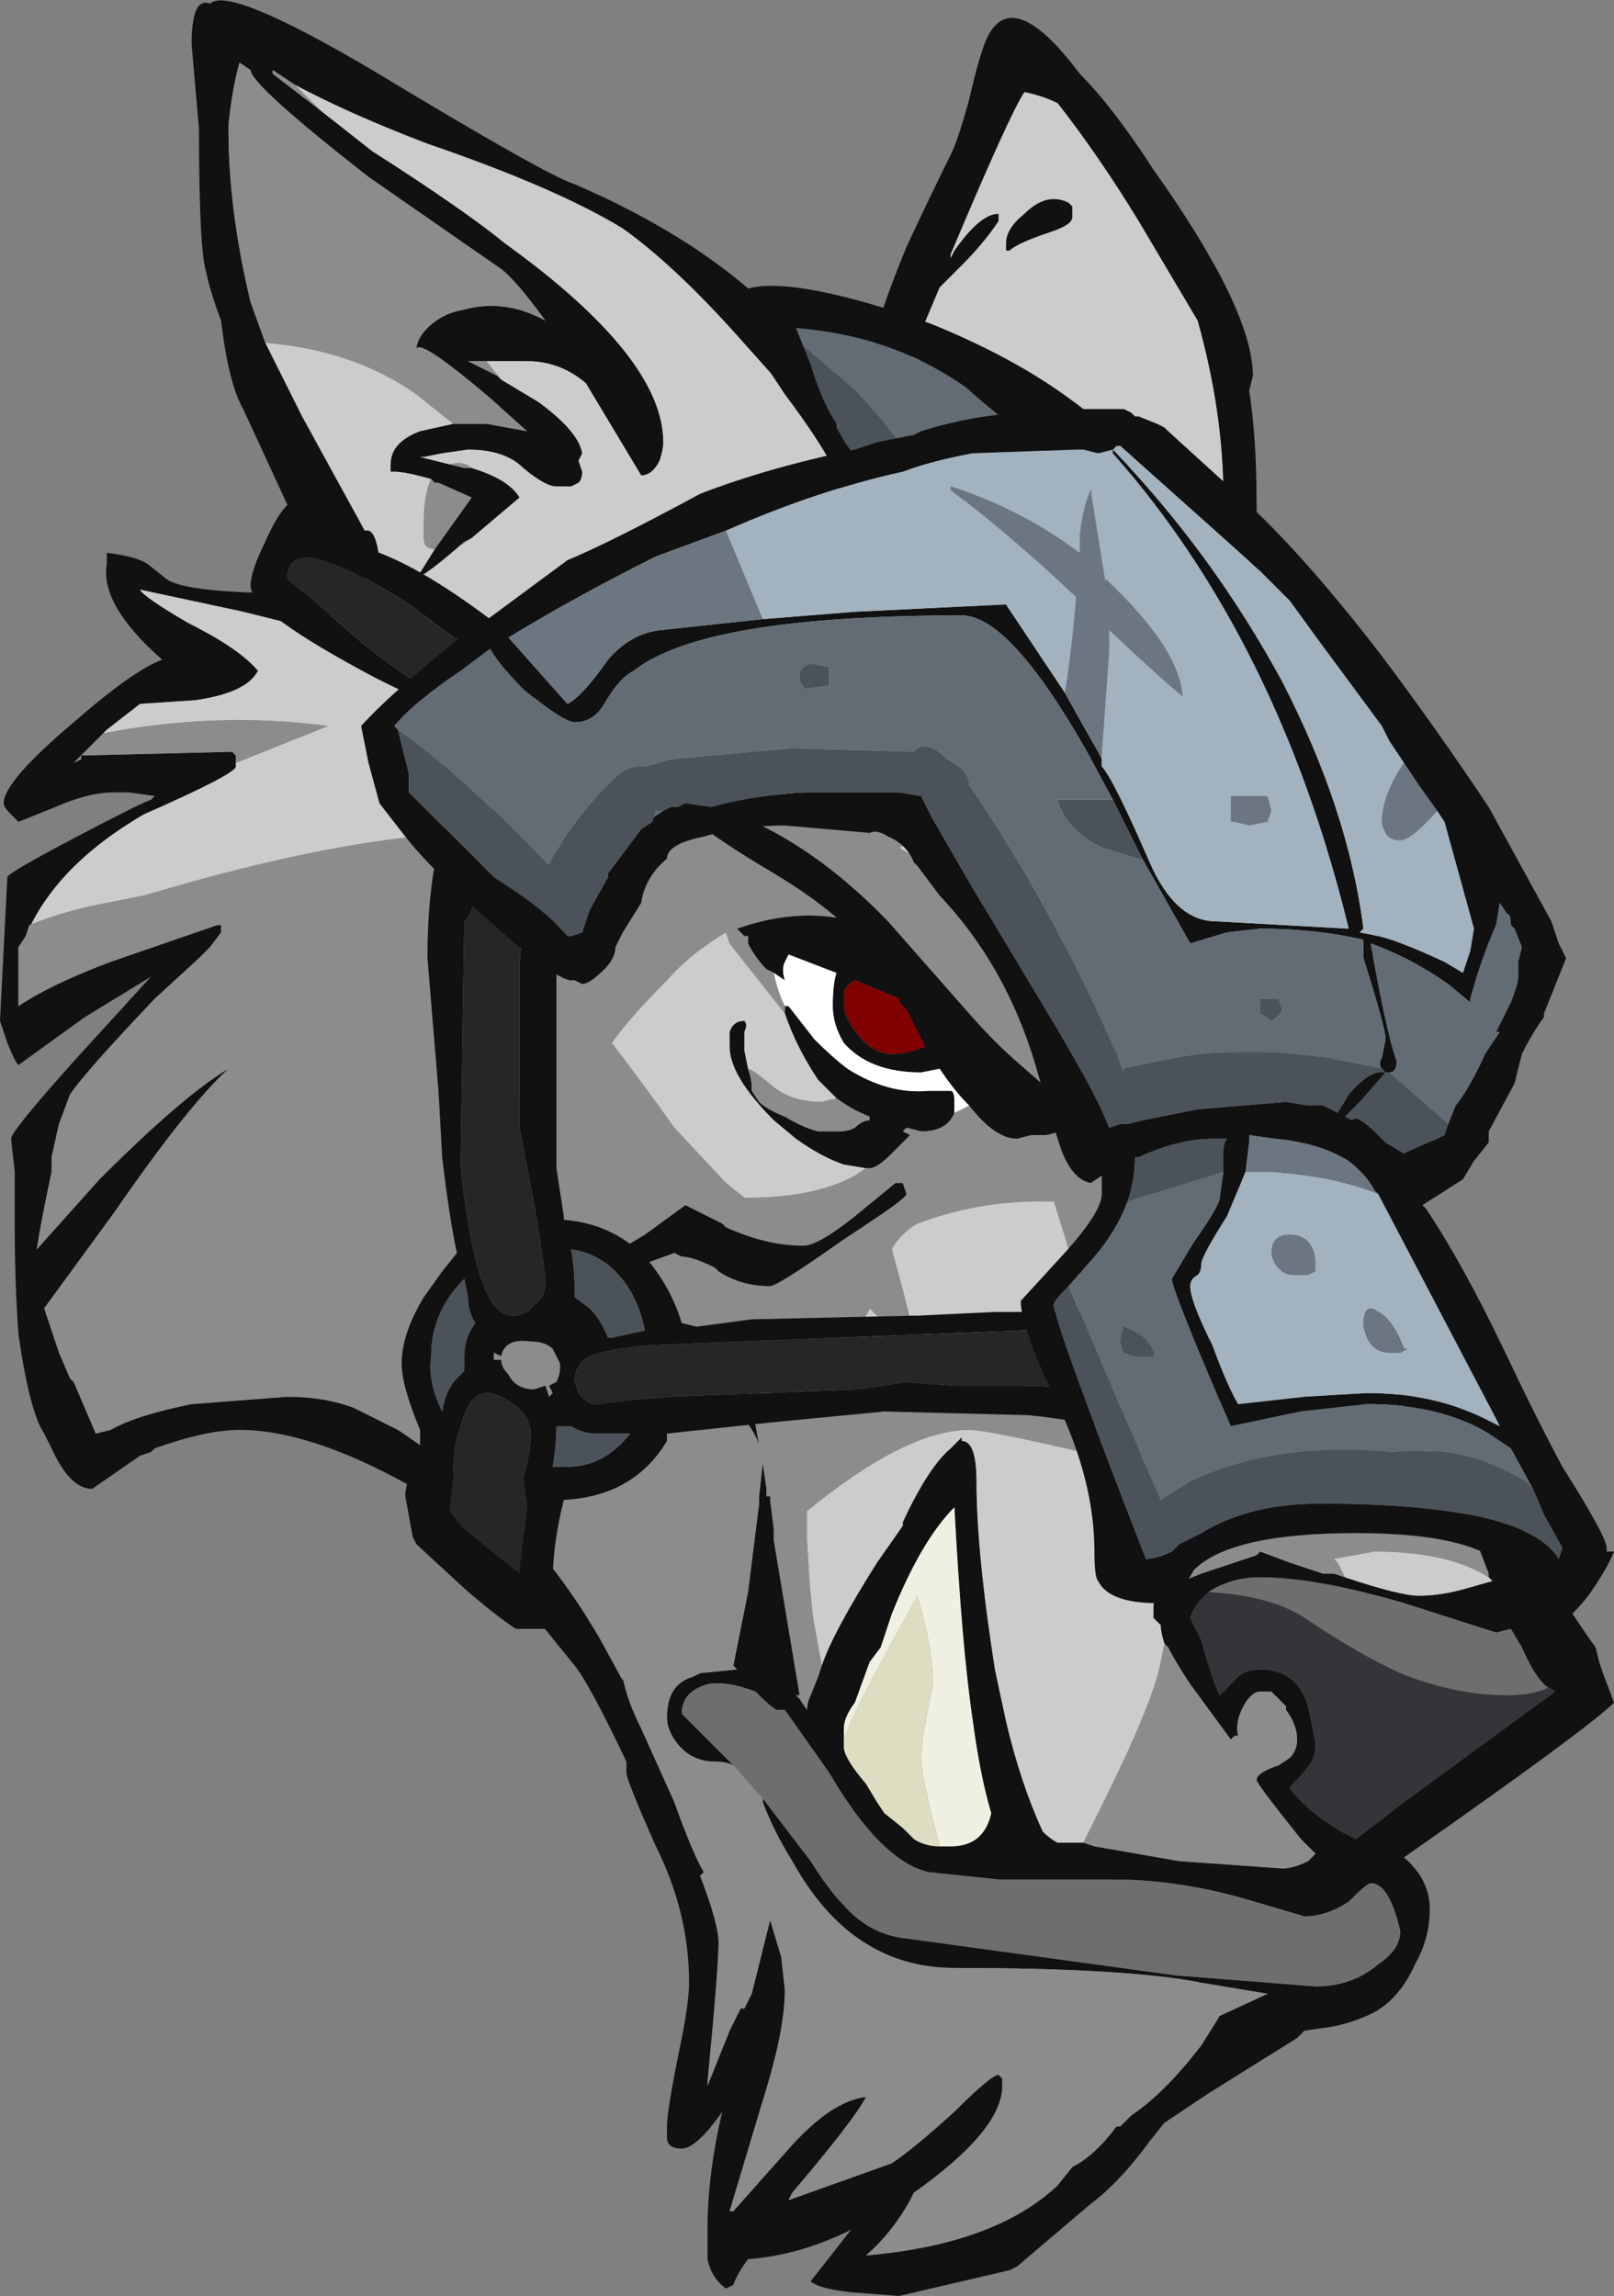 <?xml version="1.0" encoding="UTF-8" standalone="no"?>
<svg xmlns:ffdec="https://www.free-decompiler.com/flash" xmlns:xlink="http://www.w3.org/1999/xlink" ffdec:objectType="frame" height="218.05px" width="153.3px" xmlns="http://www.w3.org/2000/svg">
  <rect width="100%" height="100%" fill="#808080" stroke="none"/>
  <g transform="matrix(1.0, 0.0, 0.0, 1.0, 72.45, 213.15)">
    <use ffdec:characterId="320" height="31.15" transform="matrix(7.0, 0.0, 0.0, 7.0, -72.45, -213.15)" width="21.9" xlink:href="#shape0"/>
  </g>
  <defs>
    <g id="shape0" transform="matrix(1.0, 0.0, 0.0, 1.0, 10.35, 30.45)">
      <path d="M9.2 -16.6 L6.25 -23.7 Q6.25 -24.85 5.9 -26.1 L5.1 -27.45 Q4.55 -28.35 4.0 -29.05 3.8 -29.15 3.55 -29.2 3.35 -28.9 2.55 -27.0 L2.55 -26.95 2.6 -27.05 Q2.95 -27.55 3.2 -27.55 L3.2 -27.45 Q3.0 -27.15 2.7 -26.85 L2.4 -26.55 2.0 -25.6 3.45 -25.15 Q4.15 -24.7 4.75 -24.05 L5.65 -22.85 Q4.2 -23.9 3.1 -24.9 L0.9 -24.5 -0.35 -25.9 Q-1.2 -26.85 -1.9 -27.35 -2.8 -27.9 -4.55 -28.5 -5.6 -28.9 -6.35 -29.3 L-6.65 -29.5 -6.65 -29.45 -6.0 -28.95 -5.3 -28.4 Q-4.05 -27.6 -3.5 -27.15 -1.35 -25.6 -1.35 -24.45 -1.35 -24.35 -1.4 -24.2 -1.5 -24.0 -1.65 -24.0 L-2.4 -25.25 Q-2.75 -25.55 -3.2 -25.55 L-3.75 -25.55 -4.0 -25.55 -3.6 -25.35 -3.55 -25.3 -3.05 -25.0 Q-2.5 -24.6 -2.45 -24.3 L-2.5 -24.2 -2.45 -24.05 Q-2.45 -23.95 -2.5 -23.9 L-2.6 -23.85 -2.8 -23.85 Q-2.95 -23.85 -3.25 -24.1 -3.5 -24.35 -4.0 -24.35 L-4.35 -24.3 -4.6 -24.25 -4.65 -24.25 -4.25 -24.15 -4.05 -24.1 -3.95 -24.1 Q-3.45 -23.95 -3.3 -23.7 L-3.95 -23.15 -4.05 -23.1 Q-4.5 -22.7 -4.7 -22.6 L-4.45 -23.0 -3.95 -23.7 -4.4 -23.9 -4.45 -23.9 -4.5 -23.95 Q-4.85 -24.05 -5.0 -24.05 L-5.05 -24.05 -5.05 -24.15 Q-5.05 -24.45 -4.65 -24.6 L-4.2 -24.7 -3.75 -24.7 -3.2 -24.6 -3.7 -25.05 Q-4.7 -25.9 -4.7 -25.7 -4.7 -25.85 -4.55 -26.0 -4.35 -26.2 -4.05 -26.25 -3.5 -26.4 -2.95 -26.1 -3.35 -26.65 -3.55 -26.8 L-5.35 -28.05 Q-6.95 -29.3 -6.95 -29.5 L-7.1 -29.6 Q-7.2 -29.25 -7.25 -28.75 L-7.25 -28.7 Q-7.25 -27.6 -6.95 -26.35 L-6.75 -25.8 -6.25 -24.8 -5.4 -23.25 Q-5.25 -23.3 -5.2 -22.85 L-6.05 -21.9 -7.05 -22.15 -8.45 -22.45 Q-8.4 -22.35 -7.8 -22.0 -7.1 -21.65 -6.85 -21.35 -7.0 -21.05 -7.7 -20.95 L-8.45 -20.9 -8.9 -20.55 -8.95 -20.5 -9.35 -20.1 -9.25 -20.15 -9.25 -20.2 -7.2 -20.25 -7.15 -20.2 -7.15 -20.1 -7.15 -20.05 Q-7.15 -19.95 -8.4 -19.4 -9.6 -18.7 -10.0 -17.75 L-10.1 -17.6 -10.1 -16.8 Q-9.65 -17.1 -8.85 -17.4 L-7.4 -17.9 -7.35 -17.9 -7.35 -17.8 -7.5 -17.6 -7.65 -17.45 -8.25 -16.9 Q-9.2 -15.9 -9.4 -15.6 L-9.55 -15.2 -9.65 -14.75 -9.65 -14.55 Q-9.8 -13.85 -9.85 -13.5 L-9.0 -14.45 Q-7.85 -15.6 -7.25 -15.95 -7.8 -15.45 -8.8 -14.0 L-9.75 -12.7 -9.55 -12.1 -9.4 -11.75 -9.35 -11.7 -9.05 -11.0 -8.85 -11.05 Q-8.5 -11.25 -7.75 -11.4 L-6.45 -11.5 Q-5.95 -11.5 -5.55 -11.35 -5.25 -11.2 -4.95 -11.05 -4.5 -10.75 -4.2 -10.5 L-3.95 -10.3 Q-2.95 -9.5 -2.2 -8.2 L-1.9 -7.65 -1.9 -7.7 Q-1.85 -7.4 -1.65 -7.0 L-1.2 -6.0 Q-0.95 -5.3 -0.8 -5.05 L-0.85 -5.0 Q-0.6 -4.35 -0.6 -4.1 -0.6 -3.75 -0.75 -2.2 L-0.75 -2.15 -0.45 -2.9 -0.3 -3.2 -0.25 -3.2 -0.15 -3.4 0.1 -4.4 0.25 -3.9 0.3 -3.45 Q0.3 -2.9 0.0 -1.95 L-0.45 -0.45 -0.4 -0.45 0.4 -1.35 Q0.95 -1.95 1.4 -2.0 1.25 -1.7 0.4 -0.7 L0.35 -0.6 1.75 -1.1 Q2.05 -1.3 2.6 -1.8 3.1 -2.3 3.2 -2.3 L3.25 -2.25 3.25 -2.15 Q3.25 -1.55 2.05 -0.7 L2.0 -0.6 Q1.75 -0.15 1.4 0.15 3.15 0.0 4.0 -0.8 L4.2 -1.05 Q4.5 -1.2 4.8 -1.6 L4.85 -1.6 5.0 -1.75 Q5.45 -2.05 5.95 -2.7 L6.2 -3.1 6.85 -3.4 5.95 -3.55 Q4.95 -3.75 2.6 -3.75 1.2 -3.75 0.4 -5.2 0.15 -5.6 0.0 -6.0 L0.0 -6.05 0.65 -5.2 Q0.9 -4.8 1.1 -4.6 1.45 -4.2 1.95 -4.15 L5.6 -3.65 7.5 -3.5 Q8.0 -3.5 8.35 -3.8 8.65 -4.0 8.65 -4.25 8.5 -4.9 8.25 -4.9 8.2 -4.9 7.95 -4.65 7.65 -4.45 7.35 -4.45 L6.5 -4.7 Q5.6 -4.95 4.75 -4.95 L3.2 -4.95 2.25 -5.05 Q1.6 -5.2 0.9 -6.4 L0.3 -7.25 0.2 -7.25 Q0.15 -7.25 -0.1 -7.5 -0.5 -7.65 -0.75 -7.6 -1.1 -7.5 -1.1 -7.2 L-0.4 -6.5 Q-0.5 -6.55 -0.65 -6.55 -1.0 -6.55 -1.2 -6.85 -1.3 -7.0 -1.3 -7.15 -1.3 -7.6 -0.95 -7.7 L-0.85 -7.75 -0.35 -7.8 -0.4 -7.85 -0.2 -8.85 -0.05 -10.05 -0.05 -10.15 0.0 -10.6 0.05 -10.25 0.05 -10.15 0.1 -10.15 0.1 -10.1 0.15 -9.7 0.15 -9.55 0.5 -7.45 0.45 -7.45 0.5 -7.4 0.6 -7.25 Q0.6 -7.35 0.65 -7.45 L0.75 -7.7 0.8 -7.85 Q0.95 -8.3 1.55 -9.25 L1.9 -9.75 1.9 -9.8 Q2.25 -10.55 2.55 -10.8 2.65 -10.9 2.7 -10.95 L2.7 -10.9 Q2.9 -10.9 2.9 -10.35 2.9 -9.4 3.15 -7.8 L3.3 -7.1 Q3.5 -6.25 3.8 -5.6 3.9 -5.5 4.0 -5.45 L4.35 -5.45 4.5 -5.4 5.65 -5.2 7.05 -5.1 Q7.2 -5.1 7.4 -5.2 L7.5 -5.3 7.3 -5.5 Q6.7 -6.25 6.7 -6.3 6.7 -6.4 7.0 -6.5 L7.15 -6.6 Q7.25 -6.7 7.25 -6.85 7.25 -7.05 7.1 -7.25 L7.1 -7.3 6.9 -7.5 6.75 -7.5 Q6.65 -7.5 6.55 -7.35 6.4 -7.1 6.45 -6.9 L6.4 -6.9 6.35 -6.85 5.8 -7.6 Q5.6 -7.9 5.5 -8.1 L5.45 -8.15 Q5.4 -8.3 5.4 -8.4 L5.3 -8.5 5.3 -8.65 Q5.3 -8.75 5.4 -8.8 5.55 -8.95 5.95 -9.1 L6.7 -9.35 6.75 -9.4 7.15 -9.25 7.6 -9.1 7.75 -9.1 7.9 -9.05 Q8.65 -8.8 8.9 -8.8 9.2 -8.8 9.55 -8.9 L9.9 -9.0 9.85 -9.05 9.85 -9.1 9.6 -9.75 9.4 -10.25 6.95 -14.3 7.65 -16.35 7.85 -15.75 9.2 -16.6 M5.75 -16.75 L6.25 -16.2 4.45 -15.2 3.85 -15.05 3.65 -15.05 3.45 -15.0 Q3.15 -15.0 2.8 -15.45 2.6 -15.65 2.4 -15.95 L2.15 -15.9 Q1.45 -15.9 1.1 -16.3 0.95 -16.55 0.95 -16.8 0.95 -17.1 1.0 -17.25 L0.35 -17.5 0.3 -17.4 Q0.25 -17.3 0.3 -17.15 L0.15 -17.25 0.05 -17.3 Q-0.1 -17.45 -0.2 -17.65 L-0.2 -17.75 -0.25 -17.75 -0.35 -17.85 Q0.35 -18.1 1.0 -18.0 0.65 -18.3 0.15 -18.6 -0.95 -19.25 -1.3 -19.65 L-1.25 -19.65 Q0.3 -19.4 1.7 -17.95 L2.8 -16.7 Q3.15 -16.3 3.5 -16.0 L3.9 -15.65 5.75 -16.75 M2.8 -29.1 Q2.95 -29.75 3.05 -29.95 3.4 -30.65 4.3 -29.45 4.75 -29.0 5.3 -28.15 6.65 -26.25 6.65 -25.35 L6.6 -25.15 Q6.7 -24.5 6.7 -23.65 6.7 -21.95 7.0 -21.15 L8.1 -13.95 10.35 -9.6 Q10.9 -8.65 11.3 -8.1 L11.35 -7.9 11.4 -7.75 11.55 -7.35 Q11.2 -7.0 8.7 -5.25 9.05 -4.95 9.05 -4.55 9.05 -4.15 8.85 -3.8 8.65 -3.35 8.3 -3.15 8.0 -3.0 7.7 -2.95 L7.35 -2.9 7.25 -2.8 6.05 -2.05 5.45 -1.65 5.25 -1.4 Q4.85 -0.85 4.45 -0.55 L3.45 0.3 3.35 0.35 1.85 0.7 1.2 0.65 Q0.75 0.6 0.65 0.5 L1.2 -0.2 Q0.5 0.15 -0.2 0.2 -0.35 0.4 -0.4 0.55 L-0.5 0.6 Q-0.7 0.45 -0.75 0.2 L-0.75 -0.2 Q-0.75 -0.95 -0.55 -1.8 -0.9 -1.3 -1.1 -1.3 -1.3 -1.3 -1.3 -1.45 L-1.3 -1.6 Q-1.3 -1.8 -1.15 -2.55 -1.0 -3.25 -1.0 -3.55 -1.0 -4.5 -1.45 -5.4 -1.85 -6.3 -1.85 -6.4 L-1.85 -6.55 Q-2.35 -7.6 -2.55 -7.85 L-4.05 -9.7 -4.8 -10.3 Q-6.15 -11.05 -7.1 -11.05 -7.55 -11.05 -8.25 -10.8 L-8.3 -10.75 -8.45 -10.7 -9.1 -10.25 Q-9.4 -10.25 -9.65 -10.8 L-9.75 -11.0 Q-9.95 -11.3 -10.1 -12.35 -10.15 -13.05 -10.15 -13.8 L-10.15 -14.55 -10.2 -15.0 Q-10.2 -15.1 -9.35 -16.05 L-8.3 -17.2 -9.2 -16.65 -10.1 -16.0 Q-10.15 -16.05 -10.25 -16.3 L-10.35 -16.6 -10.25 -18.55 Q-10.25 -18.6 -9.4 -19.05 -8.45 -19.55 -8.3 -19.6 L-8.25 -19.65 -8.6 -19.7 -8.8 -19.7 Q-9.15 -19.7 -9.6 -19.5 L-10.1 -19.3 -10.2 -19.4 Q-10.3 -19.5 -10.3 -19.55 -10.3 -19.85 -9.35 -20.65 -8.55 -21.35 -8.15 -21.5 -9.0 -22.25 -8.9 -22.8 L-8.9 -22.95 Q-8.5 -22.9 -8.35 -22.8 L-8.1 -22.6 Q-7.85 -22.4 -6.3 -22.4 L-5.8 -22.7 Q-6.15 -22.95 -6.45 -23.6 L-7.05 -24.9 Q-7.25 -25.25 -7.35 -26.1 -7.5 -26.5 -7.55 -26.75 -7.65 -27.05 -7.65 -28.7 L-7.75 -29.85 Q-7.75 -30.5 -7.5 -30.4 -7.25 -30.65 -5.3 -29.5 -2.9 -28.05 -2.55 -27.95 -1.05 -27.3 -0.1 -26.45 L1.5 -25.8 Q1.6 -26.25 1.95 -27.1 2.3 -27.85 2.55 -28.35 2.65 -28.55 2.8 -29.1 M4.2 -27.5 Q4.2 -27.4 3.9 -27.3 3.45 -27.15 3.35 -27.05 L3.3 -27.05 Q3.3 -27.0 3.3 -27.15 3.3 -27.35 3.55 -27.55 3.85 -27.85 4.15 -27.7 L4.2 -27.65 4.2 -27.5 M1.85 -16.9 L1.25 -17.15 Q1.15 -17.1 1.1 -17.0 L1.1 -16.8 Q1.1 -16.65 1.3 -16.4 1.5 -16.15 1.75 -16.15 1.95 -16.15 2.2 -16.25 L1.95 -16.75 1.85 -16.85 1.85 -16.9 M0.3 -16.8 L0.35 -16.8 0.7 -16.35 Q0.95 -16.1 1.15 -15.95 1.7 -15.6 2.25 -15.65 L2.55 -15.65 Q2.6 -15.65 2.6 -15.5 L2.6 -15.35 Q2.5 -15.1 2.15 -15.1 L1.95 -15.15 1.9 -15.1 2.0 -15.05 1.75 -14.8 Q1.55 -14.6 1.45 -14.6 L1.4 -14.6 1.1 -14.65 Q0.8 -14.75 0.45 -15.0 L0.15 -15.25 Q-0.45 -15.85 -0.45 -16.25 L-0.45 -16.45 Q-0.4 -16.6 -0.25 -16.6 -0.2 -16.55 -0.25 -16.45 L-0.25 -16.2 -0.2 -15.95 Q-0.15 -15.8 -0.15 -15.7 L-0.15 -15.65 -0.05 -15.5 Q0.05 -15.4 0.3 -15.3 0.55 -15.15 0.75 -15.1 L1.05 -15.1 Q1.15 -15.1 1.25 -15.15 1.35 -15.25 1.45 -15.25 L1.45 -15.3 Q1.2 -15.4 1.0 -15.55 L0.75 -15.8 Q0.45 -16.25 0.3 -16.7 L0.3 -16.8 M1.95 -14.25 Q1.95 -14.2 1.5 -13.9 L1.05 -13.6 Q0.2 -13.0 0.1 -13.0 -0.3 -13.0 -0.6 -13.2 L-0.65 -13.25 Q-0.95 -13.4 -1.1 -13.4 L-1.2 -13.45 -1.75 -13.25 -1.85 -13.55 -1.6 -13.7 -1.05 -14.1 -0.55 -13.85 -0.5 -13.8 Q0.05 -13.55 0.55 -13.55 0.75 -13.55 1.25 -13.95 L1.8 -14.4 1.9 -14.4 1.95 -14.25 M4.3 -13.2 L6.2 -14.2 5.45 -14.2 5.35 -14.2 5.35 -14.1 4.95 -12.8 Q5.2 -12.4 5.2 -12.1 L5.05 -10.1 4.95 -10.9 4.95 -11.8 4.9 -11.9 4.65 -12.6 4.4 -12.85 4.3 -13.2 M10.6 -7.6 Q10.45 -7.75 10.3 -8.1 L10.15 -8.35 9.95 -8.3 8.7 -8.7 Q7.5 -9.05 6.75 -9.05 6.35 -9.05 6.05 -8.85 L5.95 -8.75 Q5.85 -8.65 5.8 -8.5 L5.95 -8.2 Q6.1 -7.65 6.2 -7.45 L6.45 -7.7 Q6.55 -7.8 6.75 -7.8 7.25 -7.8 7.4 -7.3 L7.5 -6.8 Q7.5 -6.65 7.45 -6.55 7.35 -6.4 7.15 -6.2 7.35 -5.9 7.85 -5.6 L8.05 -5.5 8.7 -6.0 10.75 -7.5 10.6 -7.6 M-0.2 -11.6 L-0.15 -11.4 -0.05 -10.85 Q-0.1 -11.0 -0.25 -11.2 L-0.3 -11.35 -0.3 -11.6 -0.2 -11.6 M2.4 -5.4 L2.55 -5.4 Q3.0 -5.4 3.1 -5.85 2.95 -6.35 2.85 -7.1 2.7 -8.1 2.6 -10.0 2.15 -9.55 1.75 -8.55 L1.6 -8.1 1.45 -7.9 1.25 -7.35 Q1.1 -7.15 1.1 -7.0 1.1 -6.9 1.1 -6.85 L1.1 -6.75 Q1.1 -6.6 1.4 -6.25 L1.55 -6.0 1.65 -5.85 1.9 -5.65 2.05 -5.5 Q2.2 -5.4 2.4 -5.4" fill="#111111" fill-rule="evenodd" stroke="none"/>
      <path d="M-6.35 -29.3 Q-5.6 -28.9 -4.55 -28.5 -2.8 -27.9 -1.9 -27.35 -1.2 -26.85 -0.35 -25.9 L0.9 -24.5 3.1 -24.9 Q4.2 -23.9 5.65 -22.85 L4.75 -24.05 Q4.15 -24.7 3.45 -25.15 L2.0 -25.6 2.4 -26.55 2.7 -26.85 Q3.0 -27.15 3.2 -27.45 L3.2 -27.55 Q2.95 -27.55 2.6 -27.05 L2.55 -26.95 2.55 -27.0 Q3.35 -28.9 3.55 -29.2 3.8 -29.15 4.0 -29.05 4.55 -28.35 5.1 -27.45 L5.9 -26.1 Q6.25 -24.85 6.25 -23.7 L9.2 -16.6 7.85 -15.75 7.65 -16.35 6.25 -16.2 5.75 -16.75 2.65 -18.3 Q2.35 -18.65 1.85 -18.95 L2.1 -19.05 -1.95 -20.15 -2.45 -18.6 Q-2.9 -18.6 -3.3 -15.55 L-3.6 -17.75 -3.7 -18.0 -3.55 -19.15 Q-5.15 -19.2 -7.7 -18.5 L-8.4 -18.3 -8.9 -18.2 Q-9.45 -18.1 -9.95 -17.9 L-10.0 -17.75 Q-9.6 -18.7 -8.4 -19.4 -7.15 -19.95 -7.15 -20.05 L-7.15 -20.1 -5.9 -20.6 Q-7.4 -20.8 -8.95 -20.5 L-8.9 -20.55 -8.45 -20.9 -7.7 -20.95 Q-7.0 -21.05 -6.85 -21.35 -7.1 -21.65 -7.8 -22.0 -8.4 -22.35 -8.45 -22.45 L-7.05 -22.15 -6.05 -21.9 -5.2 -22.85 Q-5.25 -23.3 -5.4 -23.25 L-6.25 -24.8 -6.75 -25.8 Q-5.55 -25.7 -4.7 -25.1 L-4.2 -24.7 -4.65 -24.6 Q-5.05 -24.45 -5.05 -24.15 L-5.05 -24.05 -5.0 -24.05 Q-4.85 -24.05 -4.5 -23.95 -4.6 -23.75 -4.6 -23.35 L-4.6 -23.15 Q-4.6 -23.0 -4.45 -23.0 L-4.7 -22.6 Q-4.5 -22.7 -4.05 -23.1 L-4.1 -23.05 -3.95 -23.15 -3.3 -23.7 Q-3.45 -23.95 -3.95 -24.1 L-4.05 -24.1 -3.95 -24.1 Q-4.05 -24.2 -4.25 -24.15 L-4.65 -24.25 -4.6 -24.25 -4.35 -24.3 -4.0 -24.35 Q-3.5 -24.35 -3.25 -24.1 -2.95 -23.85 -2.8 -23.85 L-2.6 -23.85 -2.5 -23.9 Q-2.45 -23.95 -2.45 -24.05 L-2.5 -24.2 -2.45 -24.3 Q-2.5 -24.6 -3.05 -25.0 L-3.55 -25.3 -3.75 -25.55 -3.2 -25.55 Q-2.75 -25.55 -2.4 -25.25 L-1.65 -24.0 Q-1.5 -24.0 -1.4 -24.2 -1.35 -24.35 -1.35 -24.45 -1.35 -25.6 -3.5 -27.15 -4.05 -27.6 -5.3 -28.4 L-6.0 -28.95 -6.35 -29.3 M4.2 -27.5 L4.2 -27.65 4.15 -27.7 Q3.85 -27.85 3.55 -27.55 3.3 -27.35 3.3 -27.15 3.3 -27.0 3.3 -27.05 L3.35 -27.05 Q3.45 -27.15 3.9 -27.3 4.2 -27.4 4.2 -27.5 M1.95 -16.75 L1.85 -16.85 1.85 -16.9 1.85 -16.85 1.95 -16.75 M1.0 -15.55 L0.8 -15.5 Q0.4 -15.5 0.15 -15.7 -0.15 -15.95 -0.2 -15.95 L-0.25 -16.2 -0.25 -16.45 Q-0.2 -16.55 -0.25 -16.6 -0.4 -16.6 -0.45 -16.45 L-0.45 -16.25 Q-0.45 -15.85 0.15 -15.25 L0.45 -15.0 Q0.8 -14.75 1.1 -14.65 L1.4 -14.6 1.25 -14.5 Q0.7 -14.2 -0.2 -14.2 L-0.25 -14.2 -0.5 -14.4 -1.2 -15.15 Q-1.7 -15.85 -2.05 -16.3 -1.8 -16.65 -1.3 -17.15 -1.0 -17.5 -0.5 -17.8 L-0.45 -17.65 0.3 -16.7 Q0.45 -16.25 0.75 -15.8 L1.0 -15.55 M6.2 -14.2 L6.95 -14.3 9.4 -10.25 5.35 -14.1 5.35 -14.2 5.45 -14.2 6.2 -14.2 M7.9 -9.05 L7.8 -9.25 7.75 -9.3 8.3 -9.4 Q9.3 -9.4 9.85 -9.05 L9.9 -9.0 9.55 -8.9 Q9.2 -8.8 8.9 -8.8 8.65 -8.8 7.9 -9.05 M5.45 -8.15 L5.4 -7.9 Q5.3 -7.35 4.55 -5.85 L4.35 -5.45 4.0 -5.45 Q3.9 -5.5 3.8 -5.6 3.5 -6.25 3.3 -7.1 L3.15 -7.8 Q2.9 -9.4 2.9 -10.35 2.9 -10.9 2.7 -10.9 L2.7 -10.95 Q2.65 -10.9 2.55 -10.8 2.25 -10.55 1.9 -9.8 L1.9 -9.75 1.55 -9.25 Q0.95 -8.3 0.8 -7.85 L0.7 -8.4 Q0.65 -8.65 0.6 -9.55 L0.6 -9.95 Q1.95 -11.05 2.8 -11.05 3.1 -11.05 4.95 -10.6 L5.4 -8.8 Q5.3 -8.75 5.3 -8.65 L5.3 -8.5 5.4 -8.4 Q5.4 -8.3 5.45 -8.15 M-0.05 -10.15 L-0.05 -10.05 -0.05 -10.15 M4.95 -11.8 L4.55 -11.9 Q3.95 -12.05 3.2 -12.05 L2.05 -12.35 1.9 -12.95 1.75 -13.5 Q1.8 -13.6 1.9 -13.7 2.0 -13.8 2.1 -13.85 2.9 -14.15 3.75 -14.15 L3.95 -14.15 4.2 -13.35 4.3 -13.2 4.4 -12.85 Q4.7 -11.9 4.9 -11.9 L4.95 -11.8 M-0.2 -11.6 L0.1 -11.7 Q1.2 -12.1 1.45 -12.7 L1.85 -12.3 -0.15 -11.4 -0.2 -11.6 M-0.3 -11.35 L-0.3 -11.6 -0.3 -11.35" fill="#cccccc" fill-rule="evenodd" stroke="none"/>
      <path d="M1.95 -16.75 L2.2 -16.25 Q1.95 -16.15 1.75 -16.15 1.5 -16.15 1.3 -16.4 1.1 -16.65 1.1 -16.8 L1.1 -17.0 Q1.15 -17.1 1.25 -17.15 L1.85 -16.9 1.85 -16.85 1.95 -16.75" fill="#800000" fill-rule="evenodd" stroke="none"/>
      <path d="M-6.35 -29.3 L-6.0 -28.95 -6.65 -29.45 -6.65 -29.5 -6.35 -29.3 M-3.75 -25.55 L-3.55 -25.3 -3.6 -25.35 -4.0 -25.55 -3.75 -25.55 M-4.25 -24.15 Q-4.05 -24.2 -3.95 -24.1 L-4.05 -24.1 -4.25 -24.15 M-3.95 -23.15 L-4.1 -23.05 -4.05 -23.1 -3.95 -23.15 M-4.45 -23.0 Q-4.6 -23.0 -4.6 -23.15 L-4.6 -23.35 Q-4.6 -23.75 -4.5 -23.95 L-4.45 -23.9 -4.4 -23.9 -3.95 -23.7 -4.45 -23.0 M-4.2 -24.7 L-4.7 -25.1 Q-5.55 -25.7 -6.75 -25.8 L-6.95 -26.35 Q-7.25 -27.6 -7.25 -28.7 L-7.25 -28.75 Q-7.2 -29.25 -7.1 -29.6 L-6.95 -29.5 Q-6.95 -29.3 -5.35 -28.05 L-3.55 -26.8 Q-3.35 -26.65 -2.95 -26.1 -3.5 -26.4 -4.05 -26.25 -4.35 -26.2 -4.55 -26.0 -4.7 -25.85 -4.7 -25.7 -4.7 -25.9 -3.7 -25.05 L-3.2 -24.6 -3.75 -24.7 -4.2 -24.7 M-8.95 -20.5 Q-7.4 -20.8 -5.9 -20.6 L-7.15 -20.1 -7.15 -20.2 -7.2 -20.25 -9.25 -20.2 -9.25 -20.15 -9.35 -20.1 -8.95 -20.5 M-10.0 -17.75 L-9.95 -17.9 Q-9.45 -18.1 -8.9 -18.2 L-8.4 -18.3 -7.7 -18.5 Q-5.15 -19.2 -3.55 -19.15 L-3.7 -18.0 -3.6 -17.75 -3.3 -15.55 Q-2.9 -18.6 -2.45 -18.6 L-1.95 -20.15 2.1 -19.05 1.85 -18.95 Q2.35 -18.65 2.65 -18.3 L5.75 -16.75 3.9 -15.65 3.5 -16.0 Q3.15 -16.3 2.8 -16.7 L1.7 -17.95 Q0.3 -19.4 -1.25 -19.65 L-1.3 -19.65 Q-0.95 -19.25 0.15 -18.6 0.65 -18.3 1.0 -18.0 0.35 -18.1 -0.35 -17.85 L-0.25 -17.75 -0.2 -17.75 -0.2 -17.65 Q-0.1 -17.45 0.05 -17.3 L0.15 -17.25 Q0.2 -17.0 0.3 -16.8 L0.3 -16.7 -0.45 -17.65 -0.5 -17.8 Q-1.0 -17.5 -1.3 -17.15 -1.8 -16.65 -2.05 -16.3 -1.7 -15.85 -1.2 -15.15 L-0.5 -14.4 -0.25 -14.2 -0.2 -14.2 Q0.7 -14.2 1.25 -14.5 L1.4 -14.6 1.45 -14.6 Q1.55 -14.6 1.75 -14.8 L2.0 -15.05 1.9 -15.1 1.95 -15.15 2.15 -15.1 Q2.5 -15.1 2.6 -15.35 2.7 -15.4 2.8 -15.45 3.15 -15.0 3.45 -15.0 L3.65 -15.05 3.85 -15.05 4.45 -15.2 6.25 -16.2 7.65 -16.35 6.95 -14.3 6.2 -14.2 4.3 -13.2 4.2 -13.35 3.95 -14.15 3.75 -14.15 Q2.9 -14.15 2.1 -13.85 2.0 -13.8 1.9 -13.7 1.8 -13.6 1.75 -13.5 L1.9 -12.95 2.05 -12.35 3.2 -12.05 Q3.95 -12.05 4.55 -11.9 L4.95 -11.8 4.95 -10.9 5.05 -10.1 5.2 -12.1 Q5.2 -12.4 4.95 -12.8 L5.35 -14.1 9.4 -10.25 9.6 -9.75 9.85 -9.1 9.85 -9.05 Q9.3 -9.4 8.3 -9.4 L7.75 -9.3 7.8 -9.25 7.9 -9.05 7.75 -9.1 7.6 -9.1 7.15 -9.25 6.75 -9.4 6.7 -9.35 5.95 -9.1 Q5.55 -8.95 5.4 -8.8 L4.95 -10.6 Q3.1 -11.05 2.8 -11.05 1.95 -11.05 0.6 -9.95 L0.6 -9.55 Q0.65 -8.65 0.7 -8.4 L0.8 -7.85 0.75 -7.7 0.65 -7.45 Q0.6 -7.35 0.6 -7.25 L0.5 -7.4 0.45 -7.45 0.5 -7.45 0.15 -9.55 0.15 -9.7 0.1 -10.1 0.1 -10.15 0.05 -10.15 0.05 -10.25 0.0 -10.6 -0.05 -10.15 -0.05 -10.05 -0.2 -8.85 -0.4 -7.85 -0.35 -7.8 -0.85 -7.75 -0.95 -7.7 Q-1.3 -7.6 -1.3 -7.15 -1.3 -7.0 -1.2 -6.85 -1.0 -6.55 -0.65 -6.55 -0.5 -6.55 -0.4 -6.5 L0.0 -6.05 0.0 -6.0 Q0.15 -5.6 0.4 -5.2 1.2 -3.75 2.6 -3.75 4.95 -3.75 5.95 -3.55 L6.85 -3.4 6.2 -3.1 5.95 -2.7 Q5.45 -2.05 5.0 -1.75 L4.85 -1.6 4.8 -1.6 Q4.5 -1.2 4.2 -1.05 L4.0 -0.8 Q3.15 0.0 1.4 0.15 1.75 -0.15 2.0 -0.6 L2.05 -0.7 Q3.25 -1.55 3.25 -2.15 L3.25 -2.25 3.2 -2.3 Q3.1 -2.3 2.6 -1.8 2.05 -1.3 1.75 -1.1 L0.35 -0.6 0.4 -0.7 Q1.25 -1.7 1.4 -2.0 0.95 -1.95 0.4 -1.35 L-0.4 -0.45 -0.45 -0.45 0.0 -1.95 Q0.3 -2.9 0.3 -3.45 L0.25 -3.9 0.1 -4.4 -0.15 -3.4 -0.25 -3.2 -0.3 -3.2 -0.45 -2.9 -0.75 -2.15 -0.75 -2.2 Q-0.6 -3.75 -0.6 -4.1 -0.6 -4.35 -0.85 -5.0 L-0.8 -5.05 Q-0.95 -5.3 -1.2 -6.0 L-1.65 -7.0 Q-1.85 -7.4 -1.9 -7.7 L-1.9 -7.65 -2.2 -8.2 Q-2.95 -9.5 -3.95 -10.3 L-4.2 -10.5 Q-4.5 -10.75 -4.95 -11.05 -5.25 -11.2 -5.55 -11.35 -5.95 -11.5 -6.45 -11.5 L-7.75 -11.4 Q-8.5 -11.25 -8.85 -11.05 L-9.05 -11.0 -9.35 -11.7 -9.4 -11.75 -9.55 -12.1 -9.75 -12.7 -8.8 -14.0 Q-7.8 -15.45 -7.25 -15.95 -7.85 -15.6 -9.0 -14.45 L-9.85 -13.5 Q-9.8 -13.85 -9.65 -14.55 L-9.65 -14.75 -9.55 -15.2 -9.4 -15.6 Q-9.2 -15.9 -8.25 -16.9 L-7.65 -17.45 -7.5 -17.6 -7.35 -17.8 -7.35 -17.9 -7.4 -17.9 -8.85 -17.4 Q-9.65 -17.1 -10.1 -16.8 L-10.1 -17.6 -10.0 -17.75 M7.85 -15.75 L9.2 -16.6 7.85 -15.75 M1.0 -15.55 Q1.2 -15.4 1.45 -15.3 L1.45 -15.25 Q1.35 -15.25 1.25 -15.15 1.15 -15.1 1.05 -15.1 L0.75 -15.1 Q0.55 -15.15 0.3 -15.3 0.05 -15.4 -0.05 -15.5 L-0.15 -15.65 -0.15 -15.7 Q-0.15 -15.8 -0.2 -15.95 -0.15 -15.95 0.15 -15.7 0.4 -15.5 0.8 -15.5 L1.0 -15.55 M1.95 -14.25 L1.9 -14.4 1.8 -14.4 1.25 -13.95 Q0.75 -13.55 0.55 -13.55 0.05 -13.55 -0.5 -13.8 L-0.55 -13.85 -1.05 -14.1 -1.6 -13.7 -1.85 -13.55 -1.75 -13.25 -1.2 -13.45 -1.1 -13.4 Q-0.95 -13.4 -0.65 -13.25 L-0.6 -13.2 Q-0.3 -13.0 0.1 -13.0 0.2 -13.0 1.05 -13.6 L1.5 -13.9 Q1.95 -14.2 1.95 -14.25 M5.45 -14.2 L5.35 -14.2 5.45 -14.2 M5.45 -8.15 L5.5 -8.1 Q5.6 -7.9 5.8 -7.6 L6.35 -6.85 6.4 -6.9 6.45 -6.9 Q6.4 -7.1 6.55 -7.35 6.65 -7.5 6.75 -7.5 L6.9 -7.5 7.1 -7.3 7.1 -7.25 Q7.25 -7.05 7.25 -6.85 7.25 -6.7 7.15 -6.6 L7.0 -6.5 Q6.7 -6.4 6.7 -6.3 6.7 -6.25 7.3 -5.5 L7.5 -5.3 7.4 -5.2 Q7.2 -5.1 7.05 -5.1 L5.65 -5.2 4.5 -5.4 4.35 -5.45 4.55 -5.85 Q5.3 -7.35 5.4 -7.9 L5.45 -8.15 M4.4 -12.85 L4.65 -12.6 4.9 -11.9 Q4.7 -11.9 4.4 -12.85 M-0.15 -11.4 L1.85 -12.3 1.45 -12.7 Q1.2 -12.1 0.1 -11.7 L-0.2 -11.6 -0.3 -11.6 -0.3 -11.35 -0.25 -11.2 Q-0.1 -11.0 -0.05 -10.85 L-0.15 -11.4" fill="#8c8c8c" fill-rule="evenodd" stroke="none"/>
      <path d="M0.15 -17.25 L0.3 -17.15 Q0.25 -17.3 0.3 -17.4 L0.35 -17.5 1.0 -17.25 Q0.95 -17.1 0.95 -16.8 0.95 -16.55 1.1 -16.3 1.45 -15.9 2.15 -15.9 L2.4 -15.95 Q2.6 -15.65 2.8 -15.45 2.7 -15.4 2.6 -15.35 L2.6 -15.5 Q2.6 -15.65 2.55 -15.65 L2.25 -15.65 Q1.7 -15.6 1.15 -15.95 0.95 -16.1 0.7 -16.35 L0.35 -16.8 0.3 -16.8 Q0.2 -17.0 0.15 -17.25" fill="#ffffff" fill-rule="evenodd" stroke="none"/>
      <path d="M6.05 -8.85 Q6.35 -9.05 6.75 -9.05 7.5 -9.05 8.7 -8.7 L9.95 -8.3 10.15 -8.35 10.3 -8.1 Q10.45 -7.75 10.6 -7.6 L10.65 -7.55 Q10.45 -7.45 10.1 -7.45 9.4 -7.45 8.65 -7.75 8.1 -8.0 7.35 -8.5 6.9 -8.8 6.05 -8.85 M-0.4 -6.5 L-1.1 -7.2 Q-1.1 -7.5 -0.75 -7.6 -0.5 -7.65 -0.1 -7.5 0.15 -7.25 0.2 -7.25 L0.3 -7.25 0.9 -6.4 Q1.6 -5.2 2.25 -5.05 L3.2 -4.95 4.75 -4.95 Q5.6 -4.95 6.5 -4.7 L7.35 -4.45 Q7.65 -4.45 7.95 -4.65 8.2 -4.9 8.25 -4.9 8.5 -4.9 8.65 -4.25 8.65 -4.0 8.35 -3.8 8.0 -3.5 7.5 -3.5 L5.6 -3.65 1.95 -4.15 Q1.45 -4.2 1.1 -4.6 0.9 -4.8 0.65 -5.2 L0.0 -6.05 -0.4 -6.5" fill="#6e6e6e" fill-rule="evenodd" stroke="none"/>
      <path d="M1.1 -6.85 Q1.1 -6.9 1.1 -7.0 1.1 -7.15 1.25 -7.35 L1.45 -7.9 1.6 -8.1 1.75 -8.55 Q2.15 -9.55 2.6 -10.0 2.7 -8.1 2.85 -7.1 2.95 -6.35 3.1 -5.85 3.0 -5.4 2.55 -5.4 L2.4 -5.4 Q2.15 -6.35 2.15 -6.6 2.15 -6.85 2.3 -7.55 2.35 -7.9 2.1 -8.8 1.35 -7.45 1.2 -7.1 L1.1 -6.85" fill="#efefe2" fill-rule="evenodd" stroke="none"/>
      <path d="M1.1 -6.85 L1.2 -7.1 Q1.35 -7.45 2.1 -8.8 2.35 -7.9 2.3 -7.55 2.15 -6.85 2.15 -6.6 2.15 -6.35 2.4 -5.4 2.2 -5.4 2.05 -5.5 L1.9 -5.65 1.65 -5.85 1.55 -6.0 1.4 -6.25 Q1.1 -6.6 1.1 -6.75 L1.1 -6.85" fill="#ddddc1" fill-rule="evenodd" stroke="none"/>
      <path d="M6.05 -8.85 Q6.9 -8.8 7.35 -8.5 8.1 -8.0 8.65 -7.75 9.4 -7.45 10.1 -7.45 10.45 -7.45 10.65 -7.55 L10.6 -7.6 10.75 -7.5 8.7 -6.0 8.05 -5.5 7.85 -5.6 Q7.35 -5.9 7.15 -6.2 7.35 -6.4 7.45 -6.55 7.5 -6.65 7.5 -6.8 L7.4 -7.3 Q7.25 -7.8 6.75 -7.8 6.55 -7.8 6.45 -7.7 L6.2 -7.45 Q6.1 -7.65 5.95 -8.2 L5.8 -8.5 Q5.85 -8.65 5.95 -8.75 L6.05 -8.85" fill="#353438" fill-rule="evenodd" stroke="none"/>
      <path d="M2.3 -26.05 Q3.4 -25.6 4.15 -25.05 5.0 -24.45 5.0 -23.9 L1.05 -23.8 Q1.05 -24.1 0.3 -25.1 -0.4 -26.15 -0.4 -26.3 -0.4 -26.65 0.45 -26.55 1.2 -26.45 2.3 -26.05 M2.5 -23.6 L4.2 -24.15 Q3.65 -24.4 2.75 -25.2 1.75 -25.9 0.45 -26.0 L0.55 -25.75 0.65 -25.5 Q0.8 -25.0 1.0 -24.7 L1.0 -24.65 Q1.55 -23.65 2.5 -23.6 M7.45 -11.95 L5.1 -11.0 Q4.15 -11.2 3.6 -11.25 L1.65 -11.3 0.1 -11.15 -1.3 -11.0 -1.3 -10.9 Q-1.75 -10.15 -2.7 -10.1 -2.85 -9.5 -2.85 -9.0 -2.85 -8.95 -2.9 -8.85 L-2.7 -8.65 -2.9 -8.35 -3.35 -8.35 Q-3.65 -8.55 -4.05 -8.9 L-4.7 -9.5 -4.75 -9.6 -4.85 -10.15 -4.85 -10.2 -4.75 -10.75 -4.65 -10.6 -4.65 -11.05 Q-4.9 -11.65 -4.9 -11.95 -4.9 -12.35 -4.6 -12.85 L-4.35 -13.2 -4.15 -13.45 Q-4.25 -13.9 -4.35 -14.75 L-4.4 -15.65 -4.55 -17.45 Q-4.55 -18.9 -4.15 -19.65 L-2.8 -19.15 -2.8 -14.6 -2.7 -13.95 -2.7 -13.9 Q-2.05 -13.85 -1.6 -13.4 -1.25 -13.0 -1.1 -12.5 L-0.9 -12.45 -0.15 -12.55 2.05 -12.6 2.1 -12.6 3.15 -12.65 5.2 -12.65 5.6 -12.4 3.55 -12.4 -1.5 -12.2 Q-2.1 -12.15 -2.35 -12.05 -2.55 -11.95 -2.55 -11.7 L-2.5 -11.55 Q-2.4 -11.4 -2.25 -11.4 L-1.85 -11.45 -1.25 -11.5 1.3 -11.6 1.95 -11.7 2.6 -11.65 3.55 -11.65 6.3 -11.55 7.45 -11.95 M-5.35 -23.0 Q-4.7 -22.8 -3.7 -22.05 L-3.2 -20.45 Q-3.65 -20.45 -5.25 -21.25 -6.95 -22.15 -6.95 -22.5 -6.95 -22.7 -6.75 -23.1 -6.6 -23.45 -6.45 -23.6 -6.0 -23.95 -5.75 -23.55 -5.45 -23.05 -5.35 -23.0 M-3.3 -20.85 L-3.1 -21.0 -4.8 -22.25 Q-6.45 -23.3 -6.45 -22.6 L-5.4 -21.7 Q-4.2 -20.75 -3.6 -20.75 L-3.3 -20.85 M-3.75 -18.95 Q-3.9 -18.05 -4.05 -17.95 L-4.1 -14.65 Q-4.05 -14.1 -3.95 -13.6 -3.75 -12.6 -3.4 -12.6 -3.2 -12.6 -3.1 -12.75 -2.95 -12.85 -2.95 -13.05 -2.95 -13.2 -3.1 -14.1 L-3.3 -15.15 -3.3 -17.4 -3.25 -18.05 -3.75 -18.95 M-2.55 -12.85 L-2.35 -12.7 Q-2.2 -12.55 -2.1 -12.3 L-2.05 -12.3 -1.6 -12.4 Q-1.7 -12.9 -2.0 -13.2 -2.25 -13.45 -2.6 -13.5 -2.55 -13.2 -2.55 -12.85 M-2.85 -12.15 Q-2.95 -12.25 -3.15 -12.25 -3.5 -12.3 -3.55 -12.05 L-3.65 -12.1 -3.65 -12.0 -3.55 -12.0 Q-3.55 -11.9 -3.45 -11.8 -3.35 -11.6 -3.1 -11.6 L-2.95 -11.65 -2.9 -11.5 -2.85 -11.55 -2.9 -11.65 -2.8 -11.7 Q-2.75 -11.8 -2.75 -11.9 L-2.75 -11.95 Q-2.8 -12.05 -2.85 -12.15 M-2.65 -11.1 L-2.8 -11.1 Q-2.8 -10.85 -2.85 -10.55 L-2.65 -10.55 Q-2.15 -10.55 -1.8 -11.0 L-2.25 -11.0 Q-2.45 -11.0 -2.6 -11.1 L-2.65 -11.1 M-4.0 -12.85 L-4.05 -13.1 Q-4.5 -12.65 -4.5 -12.05 -4.55 -11.7 -4.35 -11.3 -4.3 -11.6 -4.15 -11.75 L-4.05 -11.85 -4.05 -12.05 Q-4.05 -12.3 -3.9 -12.5 -4.0 -12.65 -4.0 -12.85 M-3.55 -11.5 Q-3.95 -11.7 -4.1 -11.1 -4.2 -10.85 -4.2 -10.4 L-4.25 -9.95 -4.1 -9.75 Q-3.75 -9.45 -3.3 -9.1 L-3.3 -9.15 -3.2 -10.0 -3.25 -10.4 Q-3.15 -10.75 -3.15 -11.0 -3.15 -11.3 -3.55 -11.5" fill="#111111" fill-rule="evenodd" stroke="none"/>
      <path d="M0.55 -25.75 L0.45 -26.0 Q1.75 -25.9 2.75 -25.2 3.65 -24.4 4.2 -24.15 L2.5 -23.6 Q1.95 -24.4 1.25 -25.15 L0.55 -25.75" fill="#636c75" fill-rule="evenodd" stroke="none"/>
      <path d="M5.6 -12.4 L7.45 -11.95 6.3 -11.55 3.55 -11.65 2.6 -11.65 1.95 -11.7 1.3 -11.6 -1.25 -11.5 -1.85 -11.45 -2.25 -11.4 Q-2.4 -11.4 -2.5 -11.55 L-2.55 -11.7 Q-2.55 -11.95 -2.35 -12.05 -2.1 -12.15 -1.5 -12.2 L3.55 -12.4 5.6 -12.4 M-3.75 -18.95 L-3.25 -18.05 -3.3 -17.4 -3.3 -15.15 -3.1 -14.1 Q-2.95 -13.2 -2.95 -13.05 -2.95 -12.85 -3.1 -12.75 -3.2 -12.6 -3.4 -12.6 -3.75 -12.6 -3.95 -13.6 -4.05 -14.1 -4.1 -14.65 L-4.05 -17.95 Q-3.9 -18.05 -3.75 -18.95 M-3.3 -20.85 L-3.6 -20.75 Q-4.2 -20.75 -5.4 -21.7 L-6.45 -22.6 Q-6.45 -23.3 -4.8 -22.25 L-3.1 -21.0 -3.3 -20.85 M-3.55 -11.5 Q-3.15 -11.3 -3.15 -11.0 -3.15 -10.75 -3.25 -10.4 L-3.2 -10.0 -3.3 -9.15 -3.3 -9.1 Q-3.75 -9.45 -4.1 -9.75 L-4.25 -9.95 -4.2 -10.4 Q-4.2 -10.85 -4.1 -11.1 -3.95 -11.7 -3.55 -11.5" fill="#262626" fill-rule="evenodd" stroke="none"/>
      <path d="M0.55 -25.75 L1.25 -25.15 Q1.95 -24.4 2.5 -23.6 1.55 -23.65 1.0 -24.65 L1.0 -24.7 Q0.8 -25.0 0.65 -25.5 L0.55 -25.75 M-2.55 -12.85 Q-2.55 -13.2 -2.6 -13.5 -2.25 -13.45 -2.0 -13.2 -1.7 -12.9 -1.6 -12.4 L-2.05 -12.3 -2.1 -12.3 Q-2.2 -12.55 -2.35 -12.7 L-2.55 -12.85 M-2.65 -11.1 L-2.6 -11.1 Q-2.45 -11.0 -2.25 -11.0 L-1.8 -11.0 Q-2.15 -10.55 -2.65 -10.55 L-2.85 -10.55 Q-2.8 -10.85 -2.8 -11.1 L-2.65 -11.1 M-4.0 -12.85 Q-4.0 -12.65 -3.9 -12.5 -4.05 -12.3 -4.05 -12.05 L-4.05 -11.85 -4.15 -11.75 Q-4.3 -11.6 -4.35 -11.3 -4.55 -11.7 -4.5 -12.05 -4.5 -12.65 -4.05 -13.1 L-4.0 -12.85" fill="#4b5259" fill-rule="evenodd" stroke="none"/>
      <path d="M8.8 -19.95 L8.5 -20.4 8.4 -20.6 7.55 -21.75 7.15 -22.3 6.75 -22.7 6.25 -23.15 4.85 -24.4 4.8 -24.4 4.75 -24.35 Q6.1 -22.95 7.05 -21.2 7.95 -19.45 8.15 -17.85 L8.1 -17.8 8.35 -17.75 Q8.6 -17.7 9.25 -17.4 L9.5 -17.25 9.6 -17.55 9.65 -17.85 9.25 -19.3 9.15 -19.45 8.9 -19.8 8.8 -19.95 M6.6 -23.6 Q7.4 -22.85 8.4 -21.55 9.15 -20.55 9.85 -19.5 L10.7 -17.95 10.8 -17.65 10.9 -17.45 10.6 -16.7 10.6 -16.65 Q10.45 -16.45 10.3 -16.15 L10.2 -15.75 9.85 -15.1 9.85 -14.95 9.65 -14.7 9.5 -14.45 8.95 -14.1 9.0 -14.05 Q9.5 -13.3 10.05 -12.15 10.5 -11.2 10.85 -10.55 11.45 -9.6 11.45 -9.45 L11.45 -9.4 11.55 -9.4 Q11.45 -9.15 11.2 -8.8 10.85 -8.35 10.6 -8.35 L10.45 -8.35 10.35 -8.45 10.35 -8.7 10.15 -9.1 Q9.75 -9.65 8.05 -9.65 6.35 -9.65 5.85 -9.15 5.6 -8.7 5.35 -8.7 4.7 -8.7 4.55 -9.0 4.5 -9.05 4.5 -9.4 4.5 -10.35 4.0 -11.4 3.5 -12.45 3.5 -12.8 L4.05 -13.4 Q4.6 -14.0 4.6 -14.25 L4.6 -14.5 4.45 -14.4 Q4.2 -14.45 4.05 -14.85 3.95 -15.15 3.7 -16.0 3.3 -17.35 2.4 -18.3 L2.1 -18.7 2.05 -18.75 Q1.95 -19.0 1.7 -19.1 1.55 -19.2 1.45 -19.15 L0.3 -19.25 Q-0.3 -19.25 -0.8 -19.1 -1.3 -19.0 -1.3 -18.8 -1.6 -18.55 -1.65 -18.2 L-1.9 -17.8 -2.0 -17.6 Q-2.0 -17.45 -2.15 -17.3 -2.35 -17.1 -2.45 -17.1 L-2.55 -17.15 -2.6 -17.15 Q-2.8 -17.15 -3.65 -17.9 -4.5 -18.65 -4.85 -19.1 L-5.2 -19.55 -5.35 -20.1 -5.45 -20.6 Q-5.0 -21.1 -3.85 -22.0 L-3.8 -22.0 -2.65 -22.85 Q-2.05 -23.1 -0.85 -23.75 0.05 -24.1 1.25 -24.35 L1.55 -24.45 2.05 -24.55 2.15 -24.6 Q2.95 -24.85 3.7 -24.85 L4.25 -24.9 4.9 -24.9 5.0 -24.85 5.05 -24.8 5.1 -24.8 5.35 -24.7 5.45 -24.65 5.5 -24.6 6.6 -23.6 M4.6 -20.15 L4.6 -20.05 Q4.75 -19.9 5.25 -18.75 5.6 -17.95 6.15 -17.95 L7.95 -17.85 Q7.0 -21.75 4.75 -24.3 L4.75 -24.35 4.55 -24.3 4.35 -24.35 4.25 -24.35 2.85 -24.3 Q2.3 -24.2 1.9 -24.05 0.75 -23.8 -0.5 -23.25 L-1.45 -22.9 Q-2.55 -22.35 -3.45 -21.8 L-2.65 -20.9 Q-2.45 -21.0 -2.1 -21.5 -1.8 -21.85 -1.4 -21.9 L0.0 -22.05 1.25 -22.15 3.3 -22.25 4.1 -21.05 4.35 -20.6 4.55 -20.25 4.6 -20.15 M4.75 -19.6 L4.4 -20.25 Q3.35 -22.1 2.7 -22.1 -0.8 -22.1 -1.75 -21.35 -1.95 -21.25 -2.15 -20.9 -2.3 -20.65 -2.55 -20.65 -2.7 -20.65 -3.25 -21.1 -3.55 -21.4 -3.7 -21.65 L-4.1 -21.35 Q-4.7 -20.95 -5.0 -20.6 L-4.95 -20.55 -4.8 -19.95 -4.8 -19.7 -3.65 -18.55 -3.5 -18.45 Q-2.95 -18.1 -2.65 -17.75 L-2.6 -17.75 -2.45 -17.8 -2.35 -18.1 -2.1 -18.55 -2.1 -18.6 -1.65 -19.2 -1.5 -19.3 -1.5 -19.35 -1.35 -19.45 -1.25 -19.5 -1.15 -19.5 -1.05 -19.55 -0.7 -19.5 Q-0.2 -19.65 0.55 -19.7 L1.85 -19.7 2.15 -19.65 2.3 -19.35 2.85 -18.4 3.9 -16.65 Q4.5 -15.65 4.7 -15.15 L4.85 -15.2 4.95 -15.2 5.15 -15.25 5.9 -15.4 7.1 -15.5 7.4 -15.45 7.6 -15.45 7.8 -15.35 7.95 -15.6 Q8.25 -15.95 8.45 -15.9 L8.4 -15.95 Q8.35 -16.0 8.4 -16.1 L8.45 -16.35 Q8.45 -16.5 8.15 -17.45 L8.15 -17.7 Q7.5 -17.85 6.75 -17.85 L6.3 -17.8 5.8 -17.65 5.15 -18.8 4.75 -19.6 M6.25 -14.55 L6.25 -14.8 Q6.25 -14.95 6.3 -15.0 L6.1 -15.0 Q5.65 -15.0 5.1 -14.75 L5.05 -14.75 Q5.05 -14.45 4.95 -14.15 4.8 -13.75 4.5 -13.4 L4.15 -13.0 Q3.95 -12.8 3.95 -12.75 3.95 -12.5 5.2 -9.3 5.35 -9.3 5.55 -9.4 L5.65 -9.5 5.95 -9.65 Q6.6 -10.05 7.55 -10.05 10.35 -10.05 10.8 -9.3 L10.85 -9.45 10.6 -9.9 10.45 -10.25 10.15 -10.8 9.85 -11.0 Q9.2 -11.4 8.2 -11.4 L7.3 -11.3 6.35 -11.1 Q5.55 -12.95 5.55 -13.1 L5.85 -13.6 Q6.2 -14.1 6.2 -14.2 L6.25 -14.55 M9.3 -15.2 L9.4 -15.45 Q9.6 -15.7 9.8 -16.15 L10.0 -16.45 9.95 -16.45 10.15 -16.85 Q10.25 -17.1 10.25 -17.2 L10.25 -17.4 10.3 -17.6 10.2 -17.85 10.15 -17.9 Q10.15 -18.05 10.1 -18.05 L10.0 -18.2 9.95 -17.9 Q9.75 -17.45 9.6 -16.9 L9.6 -16.85 9.3 -17.1 Q8.8 -17.45 8.25 -17.65 8.45 -16.5 8.6 -16.05 8.6 -15.9 8.5 -15.9 L8.45 -15.9 8.1 -15.5 7.9 -15.3 8.0 -15.25 Q8.05 -15.35 8.35 -15.05 L8.45 -14.95 8.7 -14.8 Q8.9 -14.9 9.15 -15.0 L9.25 -15.05 9.3 -15.2 M8.35 -14.25 L8.3 -14.3 Q8.2 -14.5 7.95 -14.7 7.55 -14.95 6.95 -15.0 L6.6 -15.05 6.6 -14.95 6.55 -14.55 6.3 -13.95 Q5.95 -13.4 5.95 -13.3 5.95 -13.2 5.9 -13.15 5.8 -13.1 5.8 -13.0 5.8 -12.8 6.1 -12.2 6.3 -11.65 6.45 -11.4 L7.35 -11.5 8.2 -11.55 Q9.15 -11.55 9.9 -11.15 L10.0 -11.1 9.95 -11.2 8.35 -14.25" fill="#111111" fill-rule="evenodd" stroke="none"/>
      <path d="M9.15 -19.45 L9.25 -19.3 9.65 -17.85 9.6 -17.55 9.5 -17.25 9.25 -17.4 Q8.6 -17.7 8.35 -17.75 L8.1 -17.8 8.15 -17.85 Q7.95 -19.45 7.05 -21.2 6.1 -22.95 4.75 -24.35 L4.8 -24.4 4.85 -24.4 6.25 -23.15 6.75 -22.7 7.15 -22.3 7.55 -21.75 8.4 -20.6 8.5 -20.4 8.8 -19.95 8.7 -20.1 Q8.4 -19.65 8.4 -19.3 8.4 -19.25 8.45 -19.15 8.5 -19.05 8.65 -19.05 8.8 -19.05 9.15 -19.45 M4.6 -20.15 L4.6 -20.2 4.7 -21.6 4.7 -21.9 Q5.5 -21.15 5.7 -21.0 5.65 -21.65 4.7 -22.55 L4.65 -22.6 4.65 -22.55 4.45 -23.8 Q4.35 -23.6 4.3 -23.2 L4.3 -22.95 Q3.5 -23.55 2.55 -23.85 L2.55 -23.8 Q3.35 -23.2 4.25 -22.35 4.2 -21.7 4.1 -21.05 L3.3 -22.25 1.25 -22.15 0.0 -22.05 -0.5 -23.25 Q0.75 -23.8 1.9 -24.05 2.3 -24.2 2.85 -24.3 L4.25 -24.35 4.35 -24.35 4.55 -24.3 4.75 -24.35 4.75 -24.3 Q7.0 -21.75 7.95 -17.85 L6.15 -17.95 Q5.6 -17.95 5.25 -18.75 4.75 -19.9 4.6 -20.05 L4.6 -20.15 M6.9 -19.45 L6.85 -19.65 6.35 -19.65 6.35 -19.3 6.4 -19.3 6.6 -19.25 6.85 -19.3 6.9 -19.45 M6.55 -14.55 L6.9 -14.55 Q7.75 -14.5 8.35 -14.25 L9.95 -11.2 10.0 -11.1 9.9 -11.15 Q9.15 -11.55 8.2 -11.55 L7.35 -11.5 6.45 -11.4 Q6.3 -11.65 6.1 -12.2 5.8 -12.8 5.8 -13.0 5.8 -13.1 5.9 -13.15 5.95 -13.2 5.95 -13.3 5.95 -13.4 6.3 -13.95 L6.55 -14.55 M7.4 -13.15 L7.5 -13.2 7.5 -13.35 Q7.45 -13.7 7.15 -13.7 6.9 -13.7 6.9 -13.45 6.9 -13.4 6.95 -13.3 7.05 -13.15 7.2 -13.15 L7.4 -13.15 M8.75 -12.15 L8.7 -12.15 Q8.55 -12.55 8.35 -12.65 8.15 -12.8 8.15 -12.45 L8.2 -12.3 Q8.3 -12.1 8.5 -12.1 L8.65 -12.1 8.75 -12.15" fill="#a2b2bf" fill-rule="evenodd" stroke="none"/>
      <path d="M0.65 -21.45 Q0.5 -21.4 0.5 -21.3 0.5 -21.15 0.55 -21.15 L0.55 -21.1 0.9 -21.15 0.9 -21.4 0.65 -21.45 M-4.95 -20.55 L-5.0 -20.6 Q-4.7 -20.95 -4.1 -21.35 L-3.7 -21.65 Q-3.55 -21.4 -3.25 -21.1 -2.7 -20.65 -2.55 -20.65 -2.3 -20.65 -2.15 -20.9 -1.95 -21.25 -1.75 -21.35 -0.8 -22.1 2.7 -22.1 3.35 -22.1 4.4 -20.25 L4.75 -19.6 Q4.45 -19.6 4.0 -19.6 4.1 -19.2 4.6 -18.95 L5.1 -18.8 5.15 -18.8 5.8 -17.65 6.3 -17.8 6.75 -17.85 Q7.5 -17.85 8.15 -17.7 L8.15 -17.45 Q8.45 -16.5 8.45 -16.35 L8.4 -16.1 Q8.35 -16.0 8.4 -15.95 6.75 -16.35 5.4 -16.05 L4.9 -15.95 4.9 -15.85 4.8 -16.15 Q4.3 -17.3 3.65 -18.45 3.15 -19.3 2.8 -19.8 2.8 -20.0 2.5 -20.15 2.2 -20.45 2.05 -20.25 L0.4 -20.3 -1.25 -20.15 -1.6 -20.05 -1.7 -20.05 Q-1.9 -20.05 -2.25 -19.65 -2.7 -19.15 -2.9 -18.7 L-3.0 -18.8 Q-4.15 -20.0 -4.95 -20.55 M-1.35 -19.45 L-1.5 -19.35 -1.5 -19.3 -1.45 -19.45 -1.35 -19.45 M4.95 -14.15 L6.25 -14.55 6.2 -14.2 Q6.2 -14.1 5.85 -13.6 L5.55 -13.1 Q5.55 -12.95 6.35 -11.1 L7.3 -11.3 8.2 -11.4 Q9.2 -11.4 9.85 -11.0 L10.15 -10.8 10.45 -10.25 10.35 -10.35 Q9.55 -10.85 8.55 -10.75 6.95 -10.9 5.8 -10.35 5.55 -10.2 5.4 -10.1 L4.85 -11.35 4.15 -13.0 4.5 -13.4 Q4.8 -13.75 4.95 -14.15 M8.5 -15.9 Q8.6 -15.9 8.6 -16.05 8.45 -16.5 8.25 -17.65 8.8 -17.45 9.3 -17.1 L9.6 -16.85 9.6 -16.9 Q9.75 -17.45 9.95 -17.9 L10.0 -18.2 10.1 -18.05 Q10.15 -18.05 10.15 -17.9 L10.2 -17.85 10.3 -17.6 10.25 -17.4 10.25 -17.2 Q10.25 -17.1 10.15 -16.85 L9.95 -16.45 10.0 -16.45 9.8 -16.15 Q9.6 -15.7 9.4 -15.45 L9.3 -15.2 8.5 -15.9 M7.05 -16.75 L7.0 -16.9 6.75 -16.9 6.75 -16.7 6.9 -16.6 Q7.0 -16.65 7.05 -16.75 M5.3 -12.05 L5.3 -12.1 Q5.25 -12.25 5.1 -12.35 L4.9 -12.45 4.85 -12.25 4.9 -12.1 5.05 -12.05 5.3 -12.05" fill="#636c75" fill-rule="evenodd" stroke="none"/>
      <path d="M0.65 -21.45 L0.9 -21.4 0.9 -21.15 0.55 -21.1 0.55 -21.15 Q0.5 -21.15 0.5 -21.3 0.5 -21.4 0.65 -21.45 M-4.95 -20.55 Q-4.15 -20.0 -3.0 -18.8 L-2.9 -18.7 Q-2.7 -19.15 -2.25 -19.65 -1.9 -20.05 -1.7 -20.05 L-1.6 -20.05 -1.25 -20.15 0.4 -20.3 2.05 -20.25 Q2.2 -20.45 2.5 -20.15 2.8 -20.0 2.8 -19.8 3.15 -19.3 3.65 -18.45 4.3 -17.3 4.8 -16.15 L4.9 -15.85 4.9 -15.95 5.4 -16.05 Q6.75 -16.35 8.4 -15.95 L8.45 -15.9 Q8.25 -15.95 7.95 -15.6 L7.8 -15.35 7.6 -15.45 7.4 -15.45 7.1 -15.5 5.9 -15.4 5.15 -15.25 4.95 -15.2 4.85 -15.2 4.7 -15.15 Q4.5 -15.65 3.9 -16.65 L2.85 -18.4 2.3 -19.35 2.15 -19.65 1.85 -19.7 0.55 -19.7 Q-0.2 -19.65 -0.7 -19.5 L-1.05 -19.55 -1.15 -19.5 -1.25 -19.5 -1.35 -19.45 -1.45 -19.45 -1.5 -19.3 -1.65 -19.2 -2.1 -18.6 -2.1 -18.55 -2.35 -18.1 -2.45 -17.8 -2.6 -17.75 -2.65 -17.75 Q-2.95 -18.1 -3.5 -18.45 L-3.65 -18.55 -4.8 -19.7 -4.8 -19.95 -4.95 -20.55 M5.15 -18.8 L5.1 -18.8 4.6 -18.95 Q4.1 -19.2 4.0 -19.6 4.45 -19.6 4.75 -19.6 L5.15 -18.8 M4.95 -14.15 Q5.05 -14.45 5.05 -14.75 L5.1 -14.75 Q5.65 -15.0 6.1 -15.0 L6.3 -15.0 Q6.25 -14.95 6.25 -14.8 L6.25 -14.55 4.95 -14.15 M10.45 -10.25 L10.6 -9.9 10.85 -9.45 10.8 -9.3 Q10.35 -10.05 7.55 -10.05 6.6 -10.05 5.95 -9.65 L5.65 -9.5 5.55 -9.4 Q5.35 -9.3 5.2 -9.3 3.95 -12.5 3.95 -12.75 3.95 -12.8 4.15 -13.0 L4.85 -11.35 5.4 -10.1 Q5.55 -10.2 5.8 -10.35 6.95 -10.9 8.55 -10.75 9.55 -10.85 10.35 -10.35 L10.45 -10.25 M9.3 -15.2 L9.25 -15.05 9.15 -15.0 Q8.9 -14.9 8.7 -14.8 L8.45 -14.95 8.35 -15.05 Q8.05 -15.35 8.0 -15.25 L7.9 -15.3 8.1 -15.5 8.45 -15.9 8.5 -15.9 9.3 -15.2 M7.05 -16.75 Q7.0 -16.65 6.9 -16.6 L6.75 -16.7 6.75 -16.9 7.0 -16.9 7.05 -16.75 M5.3 -12.05 L5.05 -12.05 4.9 -12.1 4.85 -12.25 4.9 -12.45 5.1 -12.35 Q5.25 -12.25 5.3 -12.1 L5.3 -12.05" fill="#4b5259" fill-rule="evenodd" stroke="none"/>
      <path d="M9.15 -19.45 Q8.8 -19.05 8.65 -19.05 8.5 -19.05 8.45 -19.15 8.4 -19.25 8.4 -19.3 8.4 -19.65 8.7 -20.1 L8.8 -19.95 8.9 -19.8 9.15 -19.45 M4.1 -21.05 Q4.2 -21.7 4.25 -22.35 3.35 -23.2 2.55 -23.8 L2.55 -23.85 Q3.5 -23.55 4.3 -22.95 L4.3 -23.2 Q4.35 -23.6 4.45 -23.8 L4.65 -22.55 4.65 -22.6 4.7 -22.55 Q5.65 -21.65 5.7 -21.0 5.5 -21.15 4.7 -21.9 L4.7 -21.6 4.6 -20.2 4.6 -20.15 4.55 -20.25 4.35 -20.6 4.1 -21.05 M-0.5 -23.25 L0.0 -22.05 -1.4 -21.9 Q-1.8 -21.85 -2.1 -21.5 -2.45 -21.0 -2.65 -20.9 L-3.45 -21.8 Q-2.55 -22.35 -1.45 -22.9 L-0.5 -23.25 M6.9 -19.45 L6.85 -19.3 6.6 -19.25 6.4 -19.3 6.35 -19.3 6.35 -19.65 6.85 -19.65 6.9 -19.45 M6.55 -14.55 L6.6 -14.95 6.6 -15.05 6.95 -15.0 Q7.55 -14.95 7.95 -14.7 8.2 -14.5 8.3 -14.3 L8.35 -14.25 Q7.75 -14.5 6.9 -14.55 L6.55 -14.55 M8.75 -12.15 L8.65 -12.1 8.5 -12.1 Q8.3 -12.1 8.2 -12.3 L8.15 -12.45 Q8.15 -12.8 8.35 -12.65 8.55 -12.55 8.7 -12.15 L8.75 -12.15 M7.4 -13.15 L7.2 -13.15 Q7.05 -13.15 6.95 -13.3 6.9 -13.4 6.9 -13.45 6.9 -13.7 7.15 -13.7 7.45 -13.7 7.5 -13.35 L7.5 -13.2 7.4 -13.15" fill="#6c7680" fill-rule="evenodd" stroke="none"/>
    </g>
  </defs>
</svg>
